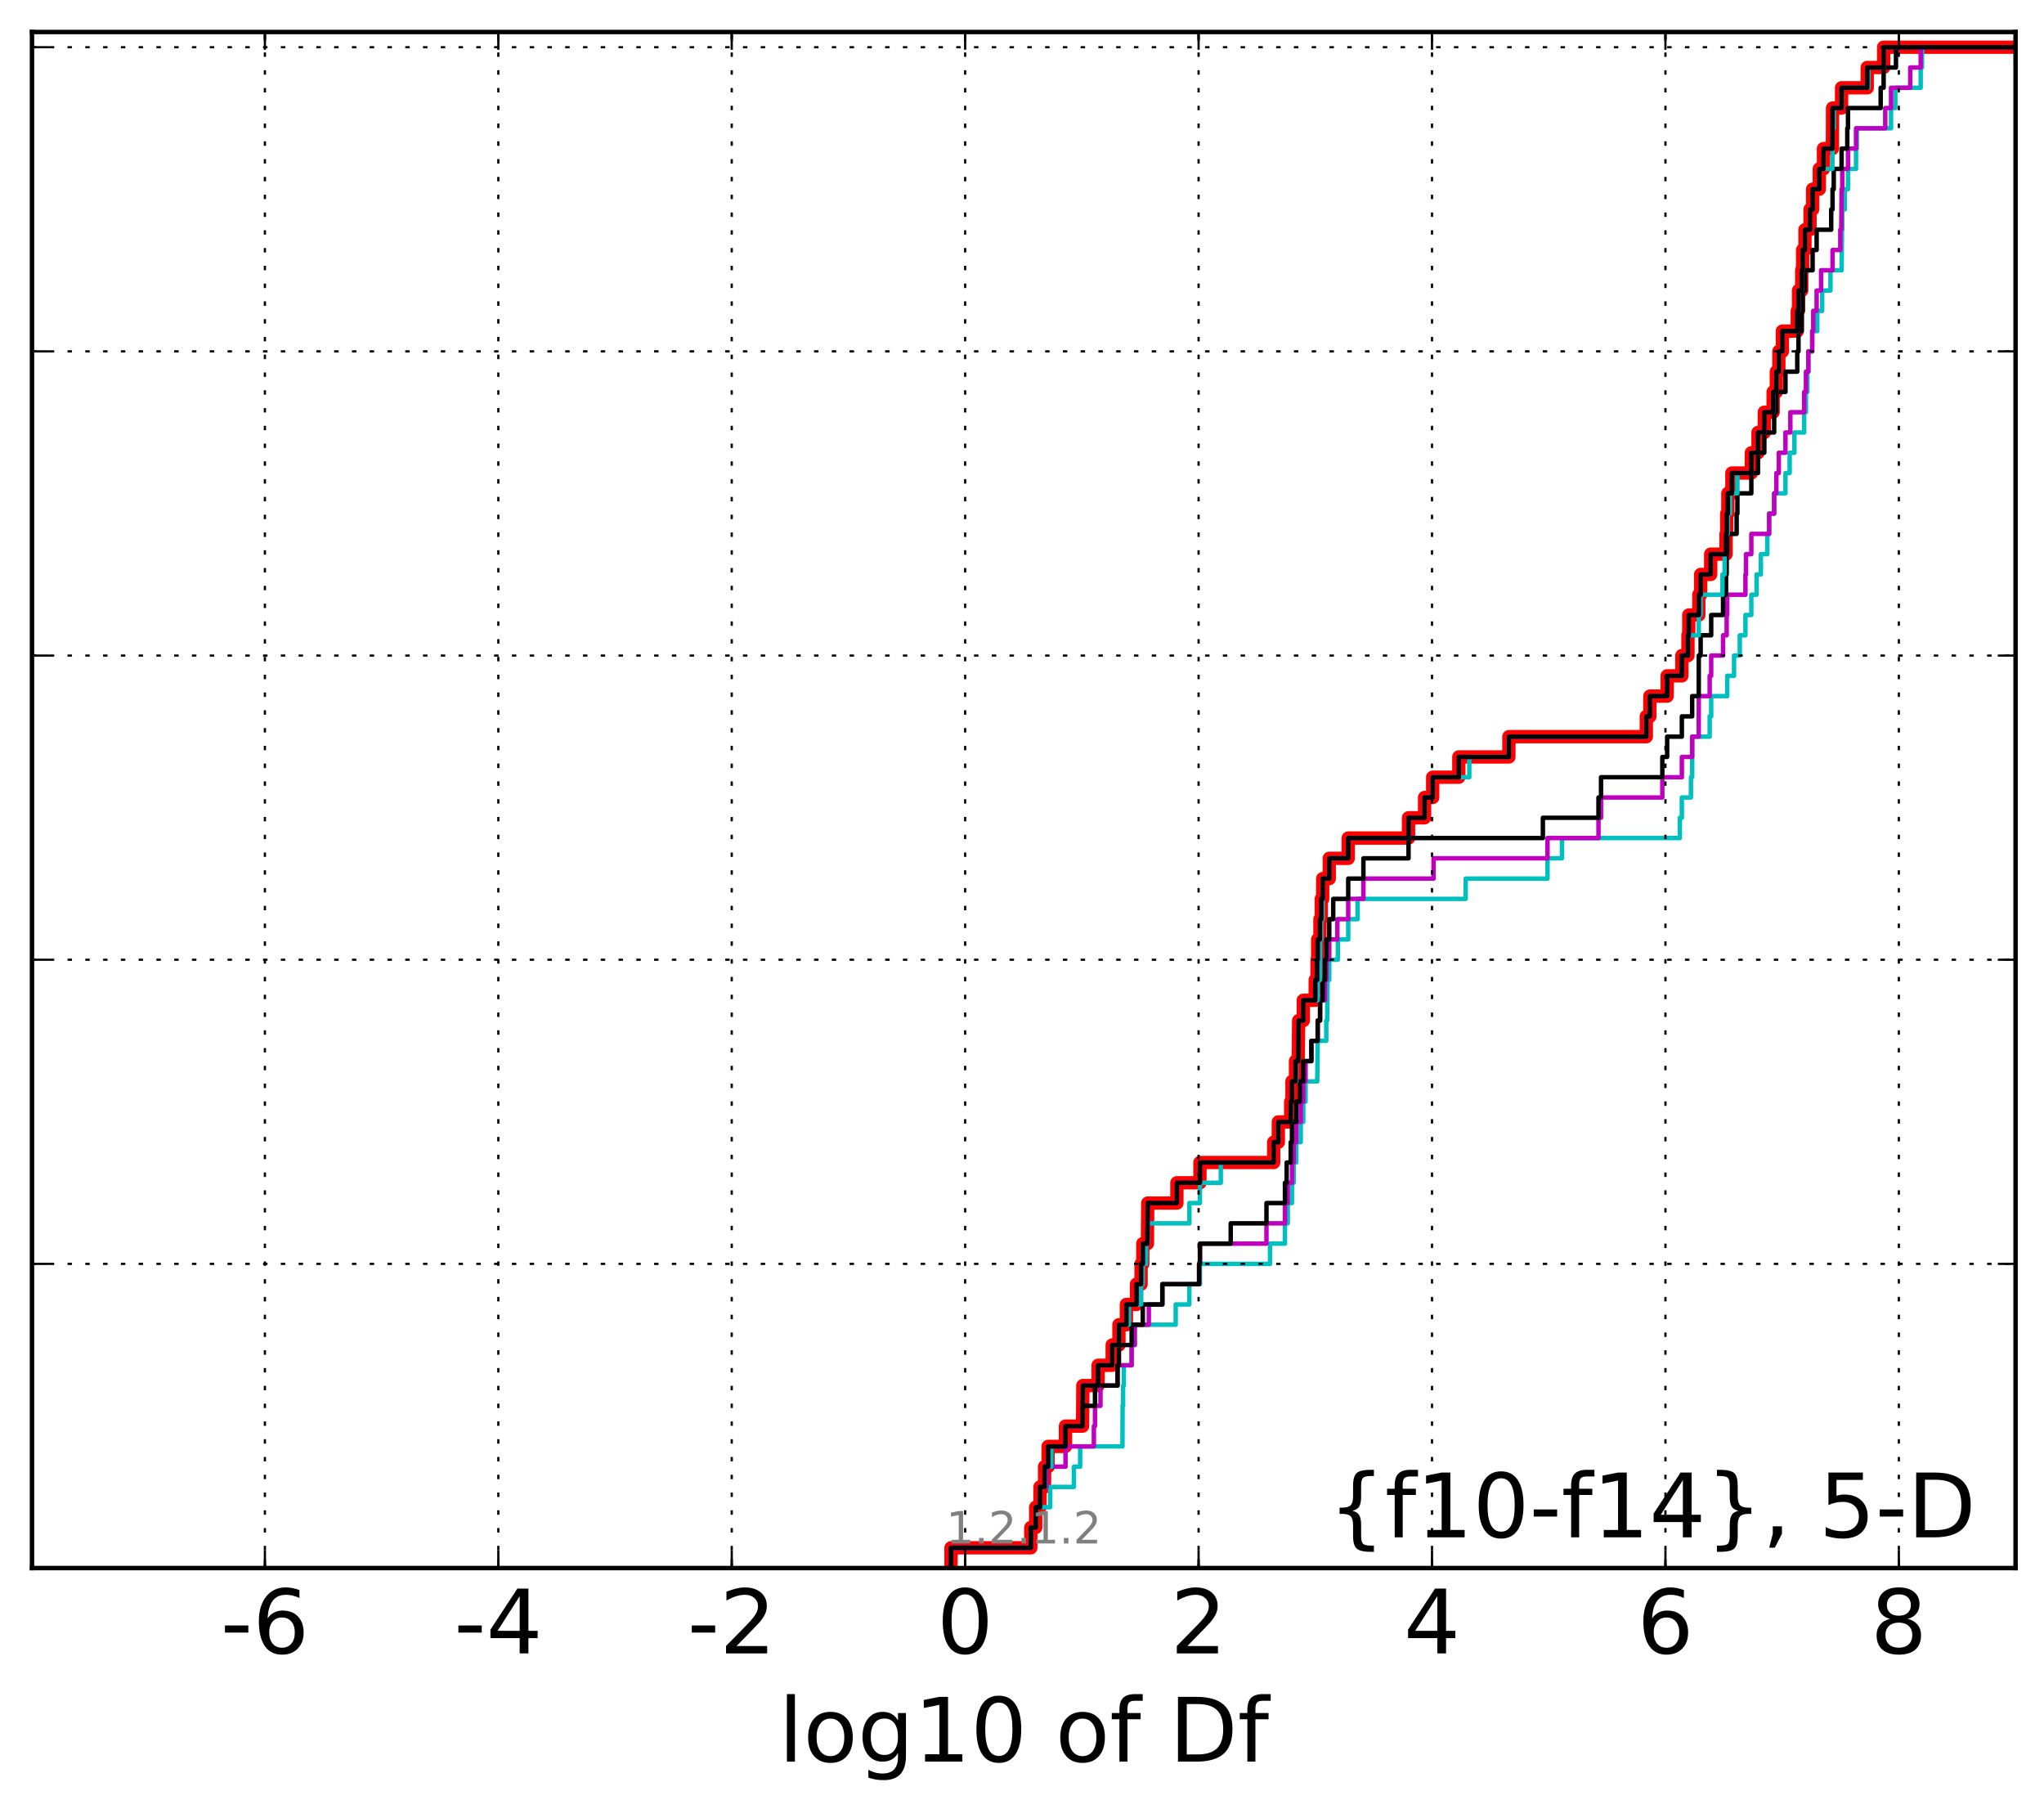 <?xml version="1.0" encoding="utf-8" standalone="no"?>
<!DOCTYPE svg PUBLIC "-//W3C//DTD SVG 1.1//EN"
  "http://www.w3.org/Graphics/SVG/1.1/DTD/svg11.dtd">
<!-- Created with matplotlib (http://matplotlib.org/) -->
<svg height="407pt" version="1.1" viewBox="0 0 460 407" width="460pt" xmlns="http://www.w3.org/2000/svg" xmlns:xlink="http://www.w3.org/1999/xlink">
 <defs>
  <style type="text/css">
*{stroke-linecap:butt;stroke-linejoin:round;stroke-miterlimit:100000;}
  </style>
 </defs>
 <g id="figure_1">
  <g id="patch_1">
   <path d="M 0 407.712 
L 460.8 407.712 
L 460.8 0 
L 0 0 
z
" style="fill:#ffffff;"/>
  </g>
  <g id="axes_1">
   <g id="patch_2">
    <path d="M 7.2 352.8 
L 453.6 352.8 
L 453.6 7.2 
L 7.2 7.2 
z
" style="fill:#ffffff;"/>
   </g>
   <g id="line2d_1">
    <path clip-path="url(#pd20813f73c)" d="M 214.023 352.8 
L 214.023 348.238 
L 231.981 348.238 
L 231.981 343.675 
L 233.085 343.675 
L 233.085 339.113 
L 234.049 339.113 
L 234.049 334.55 
L 235.079 334.55 
L 235.079 329.988 
L 235.879 329.988 
L 235.879 325.426 
L 239.779 325.426 
L 239.779 320.863 
L 243.633 320.863 
L 243.698 311.739 
L 247.123 311.739 
L 247.123 307.176 
L 250.301 307.176 
L 250.301 302.614 
L 251.818 302.614 
L 251.818 298.051 
L 253.491 298.051 
L 253.491 293.489 
L 255.767 293.489 
L 255.767 288.927 
L 256.796 288.927 
L 256.796 284.364 
L 257.186 284.364 
L 257.186 279.802 
L 258.223 279.802 
L 258.297 270.677 
L 264.861 270.677 
L 264.861 266.115 
L 270.045 266.115 
L 270.045 261.552 
L 286.638 261.552 
L 286.638 256.99 
L 287.685 256.99 
L 287.685 252.428 
L 290.472 252.428 
L 290.472 247.865 
L 290.759 247.865 
L 290.759 243.303 
L 291.558 243.303 
L 291.558 238.741 
L 292.169 238.741 
L 292.261 229.616 
L 293.306 229.616 
L 293.306 225.053 
L 295.988 225.053 
L 295.988 220.491 
L 296.406 220.491 
L 296.406 215.929 
L 296.543 215.929 
L 296.543 211.366 
L 297.058 211.366 
L 297.058 206.804 
L 297.355 206.804 
L 297.355 202.242 
L 297.67 202.242 
L 297.67 197.679 
L 299.148 197.679 
L 299.148 193.117 
L 303.415 193.117 
L 303.415 188.554 
L 316.989 188.554 
L 316.989 183.992 
L 320.6 183.992 
L 320.6 179.43 
L 322.425 179.43 
L 322.425 174.867 
L 328.308 174.867 
L 328.308 170.305 
L 339.576 170.305 
L 339.576 165.743 
L 370.501 165.743 
L 370.501 161.18 
L 371.299 161.18 
L 371.299 156.618 
L 375.19 156.618 
L 375.19 152.055 
L 378.497 152.055 
L 378.497 147.493 
L 379.873 147.493 
L 379.873 142.931 
L 380.058 142.931 
L 380.058 138.368 
L 382.311 138.368 
L 382.311 133.806 
L 382.729 133.806 
L 382.729 129.244 
L 384.99 129.244 
L 384.99 124.681 
L 388.447 124.681 
L 388.447 120.119 
L 388.595 120.119 
L 388.595 115.556 
L 388.852 115.556 
L 388.852 110.994 
L 389.764 110.994 
L 389.764 106.432 
L 394.136 106.432 
L 394.136 101.869 
L 395.635 101.869 
L 395.635 97.307 
L 397.059 97.307 
L 397.059 92.745 
L 399.047 92.745 
L 399.047 88.182 
L 399.765 88.182 
L 399.765 83.62 
L 400.327 83.62 
L 400.327 79.057 
L 401.128 79.057 
L 401.128 74.495 
L 404.472 74.495 
L 404.472 69.933 
L 404.749 69.933 
L 404.749 65.37 
L 405.472 65.37 
L 405.472 60.808 
L 405.685 60.808 
L 405.685 56.246 
L 406.204 56.246 
L 406.204 51.683 
L 407.345 51.683 
L 407.345 47.121 
L 407.927 47.121 
L 407.927 42.558 
L 409.433 42.558 
L 409.433 37.996 
L 410.375 37.996 
L 410.375 33.434 
L 412.38 33.434 
L 412.413 24.309 
L 414.445 24.309 
L 414.445 19.747 
L 420.214 19.747 
L 420.214 15.184 
L 423.908 15.184 
L 423.908 10.622 
L 423.908 10.622 
L 453.6 10.622 
L 453.6 10.622 
" style="fill:none;stroke:#ff0000;stroke-linecap:square;stroke-width:3.0;"/>
   </g>
   <g id="line2d_2">
    <path clip-path="url(#pd20813f73c)" d="M 214.023 352.8 
L 214.023 348.238 
L 231.981 348.238 
L 231.981 343.675 
L 233.085 343.675 
L 233.085 339.113 
L 236.331 339.113 
L 236.331 334.55 
L 241.682 334.55 
L 241.682 329.988 
L 243.09 329.988 
L 243.09 325.426 
L 252.609 325.426 
L 252.637 316.301 
L 252.749 316.301 
L 252.749 311.739 
L 252.907 311.739 
L 252.907 307.176 
L 254.676 307.176 
L 254.676 302.614 
L 255.374 302.614 
L 255.374 298.051 
L 264.589 298.051 
L 264.589 293.489 
L 267.648 293.489 
L 267.648 288.927 
L 270.045 288.927 
L 270.045 284.364 
L 285.822 284.364 
L 285.822 279.802 
L 289.177 279.802 
L 289.177 275.24 
L 289.808 275.24 
L 289.808 270.677 
L 290.759 270.677 
L 290.759 266.115 
L 291.159 266.115 
L 291.159 261.552 
L 291.73 261.552 
L 291.73 256.99 
L 292.73 256.99 
L 292.73 252.428 
L 293.306 252.428 
L 293.306 247.865 
L 293.814 247.865 
L 293.814 243.303 
L 296.448 243.303 
L 296.543 234.178 
L 298.473 234.178 
L 298.473 229.616 
L 298.679 229.616 
L 298.759 220.491 
L 299.148 220.491 
L 299.148 215.929 
L 301.084 215.929 
L 301.084 211.366 
L 303.415 211.366 
L 303.415 206.804 
L 305.519 206.804 
L 305.519 202.242 
L 329.848 202.242 
L 329.848 197.679 
L 348.263 197.679 
L 348.263 193.117 
L 351.516 193.117 
L 351.516 188.554 
L 378.043 188.554 
L 378.043 183.992 
L 378.497 183.992 
L 378.497 179.43 
L 380.547 179.43 
L 380.547 174.867 
L 380.82 174.867 
L 380.843 165.743 
L 384.76 165.743 
L 384.76 161.18 
L 385.103 161.18 
L 385.103 156.618 
L 388.707 156.618 
L 388.707 152.055 
L 390.245 152.055 
L 390.245 147.493 
L 391.537 147.493 
L 391.537 142.931 
L 392.809 142.931 
L 392.809 138.368 
L 394.136 138.368 
L 394.136 133.806 
L 395.312 133.806 
L 395.312 129.244 
L 396.287 129.244 
L 396.287 124.681 
L 397.737 124.681 
L 397.737 120.119 
L 398.14 120.119 
L 398.14 115.556 
L 399.274 115.556 
L 399.274 110.994 
L 401.815 110.994 
L 401.815 106.432 
L 402.764 106.432 
L 402.764 101.869 
L 403.831 101.869 
L 403.831 97.307 
L 406.019 97.307 
L 406.019 92.745 
L 406.423 92.745 
L 406.423 88.182 
L 406.75 88.182 
L 406.75 83.62 
L 406.962 83.62 
L 406.962 79.057 
L 407.838 79.057 
L 407.838 74.495 
L 408.969 74.495 
L 408.969 69.933 
L 410.076 69.933 
L 410.076 65.37 
L 411.947 65.37 
L 411.947 60.808 
L 414.445 60.808 
L 414.545 51.683 
L 414.604 51.683 
L 414.604 47.121 
L 415.167 47.121 
L 415.167 42.558 
L 415.888 42.558 
L 415.888 37.996 
L 417.701 37.996 
L 417.701 33.434 
L 417.871 33.434 
L 417.871 28.871 
L 425.574 28.871 
L 425.574 24.309 
L 426.539 24.309 
L 426.539 19.747 
L 432.251 19.747 
L 432.251 15.184 
L 432.543 15.184 
L 432.543 10.622 
L 432.543 10.622 
L 453.6 10.622 
L 453.6 10.622 
" style="fill:none;stroke:#00bfbf;stroke-linecap:square;"/>
   </g>
   <g id="line2d_3">
    <path clip-path="url(#pd20813f73c)" d="M 214.023 352.8 
L 214.023 348.238 
L 231.981 348.238 
L 231.981 343.675 
L 233.085 343.675 
L 233.085 339.113 
L 234.049 339.113 
L 234.049 334.55 
L 235.526 334.55 
L 235.526 329.988 
L 239.795 329.988 
L 239.795 325.426 
L 246.171 325.426 
L 246.171 320.863 
L 246.427 320.863 
L 246.427 316.301 
L 247.664 316.301 
L 247.664 311.739 
L 251.502 311.739 
L 251.502 307.176 
L 254.676 307.176 
L 254.676 302.614 
L 255.374 302.614 
L 255.374 298.051 
L 258.539 298.051 
L 258.539 293.489 
L 261.587 293.489 
L 261.587 288.927 
L 269.853 288.927 
L 269.853 284.364 
L 270.045 284.364 
L 270.045 279.802 
L 285.017 279.802 
L 285.017 275.24 
L 289.177 275.24 
L 289.177 270.677 
L 289.808 270.677 
L 289.808 266.115 
L 290.759 266.115 
L 290.759 261.552 
L 291.159 261.552 
L 291.159 256.99 
L 291.73 256.99 
L 291.73 252.428 
L 292.73 252.428 
L 292.73 247.865 
L 293.306 247.865 
L 293.306 243.303 
L 293.814 243.303 
L 293.814 238.741 
L 295.122 238.741 
L 295.122 234.178 
L 296.543 234.178 
L 296.543 229.616 
L 297.084 229.616 
L 297.084 225.053 
L 298.175 225.053 
L 298.175 220.491 
L 298.512 220.491 
L 298.512 215.929 
L 299.148 215.929 
L 299.148 211.366 
L 300.969 211.366 
L 300.969 206.804 
L 303.415 206.804 
L 303.415 202.242 
L 306.834 202.242 
L 306.834 197.679 
L 322.621 197.679 
L 322.621 193.117 
L 348.263 193.117 
L 348.263 188.554 
L 359.736 188.554 
L 359.736 183.992 
L 360.308 183.992 
L 360.308 179.43 
L 374.104 179.43 
L 374.104 174.867 
L 378.497 174.867 
L 378.497 170.305 
L 380.82 170.305 
L 380.82 165.743 
L 382.296 165.743 
L 382.311 156.618 
L 384.76 156.618 
L 384.76 152.055 
L 385.103 152.055 
L 385.103 147.493 
L 387.769 147.493 
L 387.769 142.931 
L 388.584 142.931 
L 388.584 138.368 
L 388.707 138.368 
L 388.707 133.806 
L 392.809 133.806 
L 392.809 129.244 
L 392.94 129.244 
L 392.94 124.681 
L 394.136 124.681 
L 394.136 120.119 
L 398.14 120.119 
L 398.14 115.556 
L 399.274 115.556 
L 399.274 110.994 
L 399.765 110.994 
L 399.765 106.432 
L 400.322 106.432 
L 400.322 101.869 
L 401.815 101.869 
L 401.815 97.307 
L 402.919 97.307 
L 402.919 92.745 
L 406.019 92.745 
L 406.019 88.182 
L 406.423 88.182 
L 406.423 83.62 
L 406.962 83.62 
L 406.962 79.057 
L 407.838 79.057 
L 407.838 74.495 
L 408.07 74.495 
L 408.07 69.933 
L 408.831 69.933 
L 408.831 65.37 
L 409.833 65.37 
L 409.833 60.808 
L 412.413 60.808 
L 412.413 56.246 
L 414.157 56.246 
L 414.157 51.683 
L 414.376 51.683 
L 414.445 42.558 
L 414.604 42.558 
L 414.604 37.996 
L 415.888 37.996 
L 415.888 33.434 
L 417.701 33.434 
L 417.701 28.871 
L 424.275 28.871 
L 424.275 24.309 
L 425.574 24.309 
L 425.574 19.747 
L 429.892 19.747 
L 429.892 15.184 
L 432.251 15.184 
L 432.251 10.622 
L 432.251 10.622 
L 453.6 10.622 
L 453.6 10.622 
" style="fill:none;stroke:#bf00bf;stroke-linecap:square;"/>
   </g>
   <g id="line2d_4">
    <path clip-path="url(#pd20813f73c)" d="M 214.023 352.8 
L 214.023 348.238 
L 231.981 348.238 
L 231.981 343.675 
L 233.085 343.675 
L 233.085 339.113 
L 234.049 339.113 
L 234.049 334.55 
L 235.176 334.55 
L 235.176 329.988 
L 236.63 329.988 
L 236.63 325.426 
L 239.795 325.426 
L 239.795 320.863 
L 243.633 320.863 
L 243.633 316.301 
L 246.427 316.301 
L 246.427 311.739 
L 251.502 311.739 
L 251.502 307.176 
L 251.818 307.176 
L 251.818 302.614 
L 254.676 302.614 
L 254.676 298.051 
L 257.186 298.051 
L 257.186 293.489 
L 261.587 293.489 
L 261.587 288.927 
L 269.853 288.927 
L 269.853 284.364 
L 270.045 284.364 
L 270.045 279.802 
L 276.972 279.802 
L 276.972 275.24 
L 285.017 275.24 
L 285.017 270.677 
L 289.177 270.677 
L 289.177 266.115 
L 289.564 266.115 
L 289.564 261.552 
L 290.472 261.552 
L 290.472 256.99 
L 290.759 256.99 
L 290.759 252.428 
L 291.73 252.428 
L 291.73 247.865 
L 292.547 247.865 
L 292.547 243.303 
L 293.306 243.303 
L 293.306 238.741 
L 295.122 238.741 
L 295.122 234.178 
L 296.543 234.178 
L 296.543 229.616 
L 297.084 229.616 
L 297.084 225.053 
L 297.67 225.053 
L 297.67 220.491 
L 298.175 220.491 
L 298.175 215.929 
L 298.512 215.929 
L 298.512 211.366 
L 299.148 211.366 
L 299.148 206.804 
L 300.041 206.804 
L 300.041 202.242 
L 303.415 202.242 
L 303.415 197.679 
L 306.834 197.679 
L 306.834 193.117 
L 316.989 193.117 
L 316.989 188.554 
L 347.223 188.554 
L 347.223 183.992 
L 359.736 183.992 
L 359.736 179.43 
L 360.308 179.43 
L 360.308 174.867 
L 374.104 174.867 
L 374.104 170.305 
L 375.19 170.305 
L 375.19 165.743 
L 378.497 165.743 
L 378.497 161.18 
L 380.82 161.18 
L 380.82 156.618 
L 382.296 156.618 
L 382.311 147.493 
L 382.729 147.493 
L 382.729 142.931 
L 385.103 142.931 
L 385.103 138.368 
L 387.769 138.368 
L 387.769 133.806 
L 388.447 133.806 
L 388.447 129.244 
L 388.584 129.244 
L 388.584 124.681 
L 388.707 124.681 
L 388.707 120.119 
L 390.826 120.119 
L 390.826 115.556 
L 390.999 115.556 
L 390.999 110.994 
L 394.136 110.994 
L 394.136 106.432 
L 395.635 106.432 
L 395.635 101.869 
L 397.059 101.869 
L 397.059 97.307 
L 399.274 97.307 
L 399.274 92.745 
L 399.765 92.745 
L 399.765 88.182 
L 401.815 88.182 
L 401.815 83.62 
L 404.472 83.62 
L 404.472 79.057 
L 404.749 79.057 
L 404.749 74.495 
L 405.472 74.495 
L 405.472 69.933 
L 405.685 69.933 
L 405.685 65.37 
L 406.204 65.37 
L 406.204 60.808 
L 407.927 60.808 
L 407.927 56.246 
L 408.831 56.246 
L 408.831 51.683 
L 412.111 51.683 
L 412.111 47.121 
L 412.413 47.121 
L 412.413 42.558 
L 412.684 42.558 
L 412.684 37.996 
L 414.445 37.996 
L 414.445 33.434 
L 415.727 33.434 
L 415.727 28.871 
L 415.888 28.871 
L 415.888 24.309 
L 423.246 24.309 
L 423.246 19.747 
L 423.908 19.747 
L 423.908 15.184 
L 426.686 15.184 
L 426.686 10.622 
L 426.686 10.622 
L 453.6 10.622 
L 453.6 10.622 
" style="fill:none;stroke:#000000;stroke-linecap:square;"/>
   </g>
   <g id="line2d_5">
    <path clip-path="url(#pd20813f73c)" d="M 214.023 352.8 
L 214.023 348.238 
L 231.981 348.238 
L 231.981 343.675 
L 233.085 343.675 
L 233.085 339.113 
L 234.049 339.113 
L 234.049 334.55 
L 235.176 334.55 
L 235.176 329.988 
L 236.63 329.988 
L 236.63 325.426 
L 239.795 325.426 
L 239.795 320.863 
L 243.633 320.863 
L 243.698 311.739 
L 247.123 311.739 
L 247.123 307.176 
L 250.301 307.176 
L 250.301 302.614 
L 251.818 302.614 
L 251.818 298.051 
L 254.066 298.051 
L 254.066 293.489 
L 256.796 293.489 
L 256.796 288.927 
L 257.186 288.927 
L 257.186 284.364 
L 257.926 284.364 
L 257.926 279.802 
L 258.297 279.802 
L 258.297 275.24 
L 267.672 275.24 
L 267.672 270.677 
L 270.045 270.677 
L 270.045 266.115 
L 274.74 266.115 
L 274.74 261.552 
L 286.638 261.552 
L 286.638 256.99 
L 287.685 256.99 
L 287.685 252.428 
L 290.472 252.428 
L 290.472 247.865 
L 290.759 247.865 
L 290.759 243.303 
L 291.73 243.303 
L 291.73 238.741 
L 292.169 238.741 
L 292.261 229.616 
L 293.306 229.616 
L 293.306 225.053 
L 296.543 225.053 
L 296.543 220.491 
L 297.058 220.491 
L 297.084 211.366 
L 297.355 211.366 
L 297.355 206.804 
L 297.662 206.804 
L 297.67 197.679 
L 299.148 197.679 
L 299.148 193.117 
L 303.415 193.117 
L 303.415 188.554 
L 316.989 188.554 
L 316.989 183.992 
L 320.6 183.992 
L 320.6 179.43 
L 322.425 179.43 
L 322.425 174.867 
L 330.664 174.867 
L 330.664 170.305 
L 339.576 170.305 
L 339.576 165.743 
L 370.501 165.743 
L 370.501 161.18 
L 371.299 161.18 
L 371.299 156.618 
L 375.19 156.618 
L 375.19 152.055 
L 378.497 152.055 
L 378.497 147.493 
L 379.873 147.493 
L 379.873 142.931 
L 382.311 142.931 
L 382.311 138.368 
L 382.729 138.368 
L 382.729 133.806 
L 387.642 133.806 
L 387.642 129.244 
L 388.124 129.244 
L 388.124 124.681 
L 388.447 124.681 
L 388.447 120.119 
L 388.852 120.119 
L 388.852 115.556 
L 389.333 115.556 
L 389.333 110.994 
L 390.999 110.994 
L 390.999 106.432 
L 394.136 106.432 
L 394.136 101.869 
L 395.635 101.869 
L 395.635 97.307 
L 397.059 97.307 
L 397.059 92.745 
L 399.047 92.745 
L 399.047 88.182 
L 399.765 88.182 
L 399.765 83.62 
L 400.327 83.62 
L 400.327 79.057 
L 401.128 79.057 
L 401.128 74.495 
L 404.472 74.495 
L 404.472 69.933 
L 404.749 69.933 
L 404.749 65.37 
L 405.472 65.37 
L 405.472 60.808 
L 405.685 60.808 
L 405.685 56.246 
L 406.204 56.246 
L 406.204 51.683 
L 407.345 51.683 
L 407.345 47.121 
L 407.927 47.121 
L 407.927 42.558 
L 409.433 42.558 
L 409.433 37.996 
L 412.38 37.996 
L 412.413 28.871 
L 412.684 28.871 
L 412.684 24.309 
L 414.445 24.309 
L 414.445 19.747 
L 420.497 19.747 
L 420.497 15.184 
L 423.908 15.184 
L 423.908 10.622 
L 423.908 10.622 
L 453.6 10.622 
L 453.6 10.622 
" style="fill:none;stroke:#00bfbf;stroke-linecap:square;"/>
   </g>
   <g id="line2d_6">
    <path clip-path="url(#pd20813f73c)" d="M 214.023 352.8 
L 214.023 348.238 
L 231.981 348.238 
L 231.981 343.675 
L 233.085 343.675 
L 233.085 339.113 
L 234.049 339.113 
L 234.049 334.55 
L 235.079 334.55 
L 235.079 329.988 
L 235.879 329.988 
L 235.879 325.426 
L 239.779 325.426 
L 239.779 320.863 
L 243.633 320.863 
L 243.698 311.739 
L 247.123 311.739 
L 247.123 307.176 
L 250.301 307.176 
L 250.301 302.614 
L 251.818 302.614 
L 251.818 298.051 
L 253.491 298.051 
L 253.491 293.489 
L 255.767 293.489 
L 255.767 288.927 
L 256.796 288.927 
L 256.796 284.364 
L 257.186 284.364 
L 257.186 279.802 
L 258.223 279.802 
L 258.297 270.677 
L 264.861 270.677 
L 264.861 266.115 
L 270.045 266.115 
L 270.045 261.552 
L 286.638 261.552 
L 286.638 256.99 
L 287.685 256.99 
L 287.685 252.428 
L 290.472 252.428 
L 290.472 247.865 
L 290.759 247.865 
L 290.759 243.303 
L 291.558 243.303 
L 291.558 238.741 
L 292.169 238.741 
L 292.261 229.616 
L 293.306 229.616 
L 293.306 225.053 
L 295.988 225.053 
L 295.988 220.491 
L 296.406 220.491 
L 296.406 215.929 
L 296.543 215.929 
L 296.543 211.366 
L 297.058 211.366 
L 297.058 206.804 
L 297.355 206.804 
L 297.355 202.242 
L 297.67 202.242 
L 297.67 197.679 
L 299.148 197.679 
L 299.148 193.117 
L 303.415 193.117 
L 303.415 188.554 
L 316.989 188.554 
L 316.989 183.992 
L 320.6 183.992 
L 320.6 179.43 
L 322.425 179.43 
L 322.425 174.867 
L 328.308 174.867 
L 328.308 170.305 
L 339.576 170.305 
L 339.576 165.743 
L 370.501 165.743 
L 370.501 161.18 
L 371.299 161.18 
L 371.299 156.618 
L 375.19 156.618 
L 375.19 152.055 
L 378.497 152.055 
L 378.497 147.493 
L 379.873 147.493 
L 379.873 142.931 
L 380.058 142.931 
L 380.058 138.368 
L 382.311 138.368 
L 382.311 133.806 
L 382.729 133.806 
L 382.729 129.244 
L 384.99 129.244 
L 384.99 124.681 
L 388.447 124.681 
L 388.447 120.119 
L 388.595 120.119 
L 388.595 115.556 
L 388.852 115.556 
L 388.852 110.994 
L 389.764 110.994 
L 389.764 106.432 
L 394.136 106.432 
L 394.136 101.869 
L 395.635 101.869 
L 395.635 97.307 
L 397.059 97.307 
L 397.059 92.745 
L 399.047 92.745 
L 399.047 88.182 
L 399.765 88.182 
L 399.765 83.62 
L 400.327 83.62 
L 400.327 79.057 
L 401.128 79.057 
L 401.128 74.495 
L 404.472 74.495 
L 404.472 69.933 
L 404.749 69.933 
L 404.749 65.37 
L 405.472 65.37 
L 405.472 60.808 
L 405.685 60.808 
L 405.685 56.246 
L 406.204 56.246 
L 406.204 51.683 
L 407.345 51.683 
L 407.345 47.121 
L 407.927 47.121 
L 407.927 42.558 
L 409.433 42.558 
L 409.433 37.996 
L 410.375 37.996 
L 410.375 33.434 
L 412.38 33.434 
L 412.413 24.309 
L 414.445 24.309 
L 414.445 19.747 
L 420.214 19.747 
L 420.214 15.184 
L 423.908 15.184 
L 423.908 10.622 
L 423.908 10.622 
L 453.6 10.622 
L 453.6 10.622 
" style="fill:none;stroke:#bf00bf;stroke-linecap:square;"/>
   </g>
   <g id="line2d_7">
    <path clip-path="url(#pd20813f73c)" d="M 214.023 352.8 
L 214.023 348.238 
L 231.981 348.238 
L 231.981 343.675 
L 233.085 343.675 
L 233.085 339.113 
L 234.049 339.113 
L 234.049 334.55 
L 235.079 334.55 
L 235.079 329.988 
L 235.879 329.988 
L 235.879 325.426 
L 239.779 325.426 
L 239.779 320.863 
L 243.633 320.863 
L 243.698 311.739 
L 247.123 311.739 
L 247.123 307.176 
L 250.301 307.176 
L 250.301 302.614 
L 251.818 302.614 
L 251.818 298.051 
L 253.491 298.051 
L 253.491 293.489 
L 255.767 293.489 
L 255.767 288.927 
L 256.796 288.927 
L 256.796 284.364 
L 257.186 284.364 
L 257.186 279.802 
L 258.223 279.802 
L 258.297 270.677 
L 264.861 270.677 
L 264.861 266.115 
L 270.045 266.115 
L 270.045 261.552 
L 286.638 261.552 
L 286.638 256.99 
L 287.685 256.99 
L 287.685 252.428 
L 290.472 252.428 
L 290.472 247.865 
L 290.759 247.865 
L 290.759 243.303 
L 291.558 243.303 
L 291.558 238.741 
L 292.169 238.741 
L 292.261 229.616 
L 293.306 229.616 
L 293.306 225.053 
L 295.988 225.053 
L 295.988 220.491 
L 296.406 220.491 
L 296.406 215.929 
L 296.543 215.929 
L 296.543 211.366 
L 297.058 211.366 
L 297.058 206.804 
L 297.355 206.804 
L 297.355 202.242 
L 297.67 202.242 
L 297.67 197.679 
L 299.148 197.679 
L 299.148 193.117 
L 303.415 193.117 
L 303.415 188.554 
L 316.989 188.554 
L 316.989 183.992 
L 320.6 183.992 
L 320.6 179.43 
L 322.425 179.43 
L 322.425 174.867 
L 328.308 174.867 
L 328.308 170.305 
L 339.576 170.305 
L 339.576 165.743 
L 370.501 165.743 
L 370.501 161.18 
L 371.299 161.18 
L 371.299 156.618 
L 375.19 156.618 
L 375.19 152.055 
L 378.497 152.055 
L 378.497 147.493 
L 379.873 147.493 
L 379.873 142.931 
L 380.058 142.931 
L 380.058 138.368 
L 382.311 138.368 
L 382.311 133.806 
L 382.729 133.806 
L 382.729 129.244 
L 384.99 129.244 
L 384.99 124.681 
L 388.447 124.681 
L 388.447 120.119 
L 388.595 120.119 
L 388.595 115.556 
L 388.852 115.556 
L 388.852 110.994 
L 389.764 110.994 
L 389.764 106.432 
L 394.136 106.432 
L 394.136 101.869 
L 395.635 101.869 
L 395.635 97.307 
L 397.059 97.307 
L 397.059 92.745 
L 399.047 92.745 
L 399.047 88.182 
L 399.765 88.182 
L 399.765 83.62 
L 400.327 83.62 
L 400.327 79.057 
L 401.128 79.057 
L 401.128 74.495 
L 404.472 74.495 
L 404.472 69.933 
L 404.749 69.933 
L 404.749 65.37 
L 405.472 65.37 
L 405.472 60.808 
L 405.685 60.808 
L 405.685 56.246 
L 406.204 56.246 
L 406.204 51.683 
L 407.345 51.683 
L 407.345 47.121 
L 407.927 47.121 
L 407.927 42.558 
L 409.433 42.558 
L 409.433 37.996 
L 410.375 37.996 
L 410.375 33.434 
L 412.38 33.434 
L 412.413 24.309 
L 414.445 24.309 
L 414.445 19.747 
L 420.214 19.747 
L 420.214 15.184 
L 423.908 15.184 
L 423.908 10.622 
L 423.908 10.622 
L 453.6 10.622 
L 453.6 10.622 
" style="fill:none;stroke:#000000;stroke-linecap:square;"/>
   </g>
   <g id="patch_3">
    <path d="M 7.2 7.2 
L 453.6 7.2 
" style="fill:none;stroke:#000000;stroke-linecap:square;stroke-linejoin:miter;"/>
   </g>
   <g id="patch_4">
    <path d="M 453.6 352.8 
L 453.6 7.2 
" style="fill:none;stroke:#000000;stroke-linecap:square;stroke-linejoin:miter;"/>
   </g>
   <g id="patch_5">
    <path d="M 7.2 352.8 
L 453.6 352.8 
" style="fill:none;stroke:#000000;stroke-linecap:square;stroke-linejoin:miter;"/>
   </g>
   <g id="patch_6">
    <path d="M 7.2 352.8 
L 7.2 7.2 
" style="fill:none;stroke:#000000;stroke-linecap:square;stroke-linejoin:miter;"/>
   </g>
   <g id="matplotlib.axis_1">
    <g id="xtick_1">
     <g id="line2d_8">
      <path clip-path="url(#pd20813f73c)" d="M 59.617 352.8 
L 59.617 7.2 
" style="fill:none;stroke:#000000;stroke-dasharray:1,3;stroke-dashoffset:0.0;stroke-width:0.5;"/>
     </g>
     <g id="line2d_9">
      <defs>
       <path d="M 0 0 
L 0 -4 
" id="m1b13a85a9e" style="stroke:#000000;stroke-width:0.5;"/>
      </defs>
      <g>
       <use style="stroke:#000000;stroke-width:0.5;" x="59.617" xlink:href="#m1b13a85a9e" y="352.8"/>
      </g>
     </g>
     <g id="line2d_10">
      <defs>
       <path d="M 0 0 
L 0 4 
" id="m8c3c3a77b5" style="stroke:#000000;stroke-width:0.5;"/>
      </defs>
      <g>
       <use style="stroke:#000000;stroke-width:0.5;" x="59.617" xlink:href="#m8c3c3a77b5" y="7.2"/>
      </g>
     </g>
     <g id="text_1">
      <!-- -6 -->
      <defs>
       <path d="M 33.016 40.375 
Q 26.375 40.375 22.484 35.828 
Q 18.609 31.297 18.609 23.391 
Q 18.609 15.531 22.484 10.953 
Q 26.375 6.391 33.016 6.391 
Q 39.656 6.391 43.531 10.953 
Q 47.406 15.531 47.406 23.391 
Q 47.406 31.297 43.531 35.828 
Q 39.656 40.375 33.016 40.375 
M 52.594 71.297 
L 52.594 62.312 
Q 48.875 64.062 45.094 64.984 
Q 41.312 65.922 37.594 65.922 
Q 27.828 65.922 22.672 59.328 
Q 17.531 52.734 16.797 39.406 
Q 19.672 43.656 24.016 45.922 
Q 28.375 48.188 33.594 48.188 
Q 44.578 48.188 50.953 41.516 
Q 57.328 34.859 57.328 23.391 
Q 57.328 12.156 50.688 5.359 
Q 44.047 -1.422 33.016 -1.422 
Q 20.359 -1.422 13.672 8.266 
Q 6.984 17.969 6.984 36.375 
Q 6.984 53.656 15.188 63.938 
Q 23.391 74.219 37.203 74.219 
Q 40.922 74.219 44.703 73.484 
Q 48.484 72.75 52.594 71.297 
" id="BitstreamVeraSans-Roman-36"/>
       <path d="M 4.891 31.391 
L 31.203 31.391 
L 31.203 23.391 
L 4.891 23.391 
z
" id="BitstreamVeraSans-Roman-2d"/>
      </defs>
      <g transform="translate(49.647 371.997)scale(0.2 -0.2)">
       <use xlink:href="#BitstreamVeraSans-Roman-2d"/>
       <use x="36.084" xlink:href="#BitstreamVeraSans-Roman-36"/>
      </g>
     </g>
    </g>
    <g id="xtick_2">
     <g id="line2d_11">
      <path clip-path="url(#pd20813f73c)" d="M 112.148 352.8 
L 112.148 7.2 
" style="fill:none;stroke:#000000;stroke-dasharray:1,3;stroke-dashoffset:0.0;stroke-width:0.5;"/>
     </g>
     <g id="line2d_12">
      <g>
       <use style="stroke:#000000;stroke-width:0.5;" x="112.148" xlink:href="#m1b13a85a9e" y="352.8"/>
      </g>
     </g>
     <g id="line2d_13">
      <g>
       <use style="stroke:#000000;stroke-width:0.5;" x="112.148" xlink:href="#m8c3c3a77b5" y="7.2"/>
      </g>
     </g>
     <g id="text_2">
      <!-- -4 -->
      <defs>
       <path d="M 37.797 64.312 
L 12.891 25.391 
L 37.797 25.391 
z
M 35.203 72.906 
L 47.609 72.906 
L 47.609 25.391 
L 58.016 25.391 
L 58.016 17.188 
L 47.609 17.188 
L 47.609 0 
L 37.797 0 
L 37.797 17.188 
L 4.891 17.188 
L 4.891 26.703 
z
" id="BitstreamVeraSans-Roman-34"/>
      </defs>
      <g transform="translate(102.178 371.997)scale(0.2 -0.2)">
       <use xlink:href="#BitstreamVeraSans-Roman-2d"/>
       <use x="36.084" xlink:href="#BitstreamVeraSans-Roman-34"/>
      </g>
     </g>
    </g>
    <g id="xtick_3">
     <g id="line2d_14">
      <path clip-path="url(#pd20813f73c)" d="M 164.679 352.8 
L 164.679 7.2 
" style="fill:none;stroke:#000000;stroke-dasharray:1,3;stroke-dashoffset:0.0;stroke-width:0.5;"/>
     </g>
     <g id="line2d_15">
      <g>
       <use style="stroke:#000000;stroke-width:0.5;" x="164.679" xlink:href="#m1b13a85a9e" y="352.8"/>
      </g>
     </g>
     <g id="line2d_16">
      <g>
       <use style="stroke:#000000;stroke-width:0.5;" x="164.679" xlink:href="#m8c3c3a77b5" y="7.2"/>
      </g>
     </g>
     <g id="text_3">
      <!-- -2 -->
      <defs>
       <path d="M 19.188 8.297 
L 53.609 8.297 
L 53.609 0 
L 7.328 0 
L 7.328 8.297 
Q 12.938 14.109 22.625 23.891 
Q 32.328 33.688 34.812 36.531 
Q 39.547 41.844 41.422 45.531 
Q 43.312 49.219 43.312 52.781 
Q 43.312 58.594 39.234 62.25 
Q 35.156 65.922 28.609 65.922 
Q 23.969 65.922 18.812 64.312 
Q 13.672 62.703 7.812 59.422 
L 7.812 69.391 
Q 13.766 71.781 18.938 73 
Q 24.125 74.219 28.422 74.219 
Q 39.75 74.219 46.484 68.547 
Q 53.219 62.891 53.219 53.422 
Q 53.219 48.922 51.531 44.891 
Q 49.859 40.875 45.406 35.406 
Q 44.188 33.984 37.641 27.219 
Q 31.109 20.453 19.188 8.297 
" id="BitstreamVeraSans-Roman-32"/>
      </defs>
      <g transform="translate(154.709 371.997)scale(0.2 -0.2)">
       <use xlink:href="#BitstreamVeraSans-Roman-2d"/>
       <use x="36.084" xlink:href="#BitstreamVeraSans-Roman-32"/>
      </g>
     </g>
    </g>
    <g id="xtick_4">
     <g id="line2d_17">
      <path clip-path="url(#pd20813f73c)" d="M 217.21 352.8 
L 217.21 7.2 
" style="fill:none;stroke:#000000;stroke-dasharray:1,3;stroke-dashoffset:0.0;stroke-width:0.5;"/>
     </g>
     <g id="line2d_18">
      <g>
       <use style="stroke:#000000;stroke-width:0.5;" x="217.21" xlink:href="#m1b13a85a9e" y="352.8"/>
      </g>
     </g>
     <g id="line2d_19">
      <g>
       <use style="stroke:#000000;stroke-width:0.5;" x="217.21" xlink:href="#m8c3c3a77b5" y="7.2"/>
      </g>
     </g>
     <g id="text_4">
      <!-- 0 -->
      <defs>
       <path d="M 31.781 66.406 
Q 24.172 66.406 20.328 58.906 
Q 16.5 51.422 16.5 36.375 
Q 16.5 21.391 20.328 13.891 
Q 24.172 6.391 31.781 6.391 
Q 39.453 6.391 43.281 13.891 
Q 47.125 21.391 47.125 36.375 
Q 47.125 51.422 43.281 58.906 
Q 39.453 66.406 31.781 66.406 
M 31.781 74.219 
Q 44.047 74.219 50.516 64.516 
Q 56.984 54.828 56.984 36.375 
Q 56.984 17.969 50.516 8.266 
Q 44.047 -1.422 31.781 -1.422 
Q 19.531 -1.422 13.062 8.266 
Q 6.594 17.969 6.594 36.375 
Q 6.594 54.828 13.062 64.516 
Q 19.531 74.219 31.781 74.219 
" id="BitstreamVeraSans-Roman-30"/>
      </defs>
      <g transform="translate(210.848 371.997)scale(0.2 -0.2)">
       <use xlink:href="#BitstreamVeraSans-Roman-30"/>
      </g>
     </g>
    </g>
    <g id="xtick_5">
     <g id="line2d_20">
      <path clip-path="url(#pd20813f73c)" d="M 269.741 352.8 
L 269.741 7.2 
" style="fill:none;stroke:#000000;stroke-dasharray:1,3;stroke-dashoffset:0.0;stroke-width:0.5;"/>
     </g>
     <g id="line2d_21">
      <g>
       <use style="stroke:#000000;stroke-width:0.5;" x="269.741" xlink:href="#m1b13a85a9e" y="352.8"/>
      </g>
     </g>
     <g id="line2d_22">
      <g>
       <use style="stroke:#000000;stroke-width:0.5;" x="269.741" xlink:href="#m8c3c3a77b5" y="7.2"/>
      </g>
     </g>
     <g id="text_5">
      <!-- 2 -->
      <g transform="translate(263.379 371.997)scale(0.2 -0.2)">
       <use xlink:href="#BitstreamVeraSans-Roman-32"/>
      </g>
     </g>
    </g>
    <g id="xtick_6">
     <g id="line2d_23">
      <path clip-path="url(#pd20813f73c)" d="M 322.272 352.8 
L 322.272 7.2 
" style="fill:none;stroke:#000000;stroke-dasharray:1,3;stroke-dashoffset:0.0;stroke-width:0.5;"/>
     </g>
     <g id="line2d_24">
      <g>
       <use style="stroke:#000000;stroke-width:0.5;" x="322.272" xlink:href="#m1b13a85a9e" y="352.8"/>
      </g>
     </g>
     <g id="line2d_25">
      <g>
       <use style="stroke:#000000;stroke-width:0.5;" x="322.272" xlink:href="#m8c3c3a77b5" y="7.2"/>
      </g>
     </g>
     <g id="text_6">
      <!-- 4 -->
      <g transform="translate(315.91 371.997)scale(0.2 -0.2)">
       <use xlink:href="#BitstreamVeraSans-Roman-34"/>
      </g>
     </g>
    </g>
    <g id="xtick_7">
     <g id="line2d_26">
      <path clip-path="url(#pd20813f73c)" d="M 374.803 352.8 
L 374.803 7.2 
" style="fill:none;stroke:#000000;stroke-dasharray:1,3;stroke-dashoffset:0.0;stroke-width:0.5;"/>
     </g>
     <g id="line2d_27">
      <g>
       <use style="stroke:#000000;stroke-width:0.5;" x="374.803" xlink:href="#m1b13a85a9e" y="352.8"/>
      </g>
     </g>
     <g id="line2d_28">
      <g>
       <use style="stroke:#000000;stroke-width:0.5;" x="374.803" xlink:href="#m8c3c3a77b5" y="7.2"/>
      </g>
     </g>
     <g id="text_7">
      <!-- 6 -->
      <g transform="translate(368.441 371.997)scale(0.2 -0.2)">
       <use xlink:href="#BitstreamVeraSans-Roman-36"/>
      </g>
     </g>
    </g>
    <g id="xtick_8">
     <g id="line2d_29">
      <path clip-path="url(#pd20813f73c)" d="M 427.334 352.8 
L 427.334 7.2 
" style="fill:none;stroke:#000000;stroke-dasharray:1,3;stroke-dashoffset:0.0;stroke-width:0.5;"/>
     </g>
     <g id="line2d_30">
      <g>
       <use style="stroke:#000000;stroke-width:0.5;" x="427.334" xlink:href="#m1b13a85a9e" y="352.8"/>
      </g>
     </g>
     <g id="line2d_31">
      <g>
       <use style="stroke:#000000;stroke-width:0.5;" x="427.334" xlink:href="#m8c3c3a77b5" y="7.2"/>
      </g>
     </g>
     <g id="text_8">
      <!-- 8 -->
      <defs>
       <path d="M 31.781 34.625 
Q 24.75 34.625 20.719 30.859 
Q 16.703 27.094 16.703 20.516 
Q 16.703 13.922 20.719 10.156 
Q 24.75 6.391 31.781 6.391 
Q 38.812 6.391 42.859 10.172 
Q 46.922 13.969 46.922 20.516 
Q 46.922 27.094 42.891 30.859 
Q 38.875 34.625 31.781 34.625 
M 21.922 38.812 
Q 15.578 40.375 12.031 44.719 
Q 8.5 49.078 8.5 55.328 
Q 8.5 64.062 14.719 69.141 
Q 20.953 74.219 31.781 74.219 
Q 42.672 74.219 48.875 69.141 
Q 55.078 64.062 55.078 55.328 
Q 55.078 49.078 51.531 44.719 
Q 48 40.375 41.703 38.812 
Q 48.828 37.156 52.797 32.312 
Q 56.781 27.484 56.781 20.516 
Q 56.781 9.906 50.312 4.234 
Q 43.844 -1.422 31.781 -1.422 
Q 19.734 -1.422 13.25 4.234 
Q 6.781 9.906 6.781 20.516 
Q 6.781 27.484 10.781 32.312 
Q 14.797 37.156 21.922 38.812 
M 18.312 54.391 
Q 18.312 48.734 21.844 45.562 
Q 25.391 42.391 31.781 42.391 
Q 38.141 42.391 41.719 45.562 
Q 45.312 48.734 45.312 54.391 
Q 45.312 60.062 41.719 63.234 
Q 38.141 66.406 31.781 66.406 
Q 25.391 66.406 21.844 63.234 
Q 18.312 60.062 18.312 54.391 
" id="BitstreamVeraSans-Roman-38"/>
      </defs>
      <g transform="translate(420.972 371.997)scale(0.2 -0.2)">
       <use xlink:href="#BitstreamVeraSans-Roman-38"/>
      </g>
     </g>
    </g>
    <g id="xtick_9">
     <g id="line2d_32">
      <defs>
       <path d="M 0 0 
L 0 -2 
" id="m91d095f4cf" style="stroke:#000000;stroke-width:0.5;"/>
      </defs>
      <g>
       <use style="stroke:#000000;stroke-width:0.5;" x="59.617" xlink:href="#m91d095f4cf" y="352.8"/>
      </g>
     </g>
     <g id="line2d_33">
      <defs>
       <path d="M 0 0 
L 0 2 
" id="m4b8519c82e" style="stroke:#000000;stroke-width:0.5;"/>
      </defs>
      <g>
       <use style="stroke:#000000;stroke-width:0.5;" x="59.617" xlink:href="#m4b8519c82e" y="7.2"/>
      </g>
     </g>
    </g>
    <g id="xtick_10">
     <g id="line2d_34">
      <g>
       <use style="stroke:#000000;stroke-width:0.5;" x="112.148" xlink:href="#m91d095f4cf" y="352.8"/>
      </g>
     </g>
     <g id="line2d_35">
      <g>
       <use style="stroke:#000000;stroke-width:0.5;" x="112.148" xlink:href="#m4b8519c82e" y="7.2"/>
      </g>
     </g>
    </g>
    <g id="xtick_11">
     <g id="line2d_36">
      <g>
       <use style="stroke:#000000;stroke-width:0.5;" x="164.679" xlink:href="#m91d095f4cf" y="352.8"/>
      </g>
     </g>
     <g id="line2d_37">
      <g>
       <use style="stroke:#000000;stroke-width:0.5;" x="164.679" xlink:href="#m4b8519c82e" y="7.2"/>
      </g>
     </g>
    </g>
    <g id="xtick_12">
     <g id="line2d_38">
      <g>
       <use style="stroke:#000000;stroke-width:0.5;" x="217.21" xlink:href="#m91d095f4cf" y="352.8"/>
      </g>
     </g>
     <g id="line2d_39">
      <g>
       <use style="stroke:#000000;stroke-width:0.5;" x="217.21" xlink:href="#m4b8519c82e" y="7.2"/>
      </g>
     </g>
    </g>
    <g id="xtick_13">
     <g id="line2d_40">
      <g>
       <use style="stroke:#000000;stroke-width:0.5;" x="269.741" xlink:href="#m91d095f4cf" y="352.8"/>
      </g>
     </g>
     <g id="line2d_41">
      <g>
       <use style="stroke:#000000;stroke-width:0.5;" x="269.741" xlink:href="#m4b8519c82e" y="7.2"/>
      </g>
     </g>
    </g>
    <g id="xtick_14">
     <g id="line2d_42">
      <g>
       <use style="stroke:#000000;stroke-width:0.5;" x="322.272" xlink:href="#m91d095f4cf" y="352.8"/>
      </g>
     </g>
     <g id="line2d_43">
      <g>
       <use style="stroke:#000000;stroke-width:0.5;" x="322.272" xlink:href="#m4b8519c82e" y="7.2"/>
      </g>
     </g>
    </g>
    <g id="xtick_15">
     <g id="line2d_44">
      <g>
       <use style="stroke:#000000;stroke-width:0.5;" x="374.803" xlink:href="#m91d095f4cf" y="352.8"/>
      </g>
     </g>
     <g id="line2d_45">
      <g>
       <use style="stroke:#000000;stroke-width:0.5;" x="374.803" xlink:href="#m4b8519c82e" y="7.2"/>
      </g>
     </g>
    </g>
    <g id="xtick_16">
     <g id="line2d_46">
      <g>
       <use style="stroke:#000000;stroke-width:0.5;" x="427.334" xlink:href="#m91d095f4cf" y="352.8"/>
      </g>
     </g>
     <g id="line2d_47">
      <g>
       <use style="stroke:#000000;stroke-width:0.5;" x="427.334" xlink:href="#m4b8519c82e" y="7.2"/>
      </g>
     </g>
    </g>
    <g id="text_9">
     <!-- log10 of Df -->
     <defs>
      <path id="BitstreamVeraSans-Roman-20"/>
      <path d="M 12.406 8.297 
L 28.516 8.297 
L 28.516 63.922 
L 10.984 60.406 
L 10.984 69.391 
L 28.422 72.906 
L 38.281 72.906 
L 38.281 8.297 
L 54.391 8.297 
L 54.391 0 
L 12.406 0 
z
" id="BitstreamVeraSans-Roman-31"/>
      <path d="M 30.609 48.391 
Q 23.391 48.391 19.188 42.75 
Q 14.984 37.109 14.984 27.297 
Q 14.984 17.484 19.156 11.844 
Q 23.344 6.203 30.609 6.203 
Q 37.797 6.203 41.984 11.859 
Q 46.188 17.531 46.188 27.297 
Q 46.188 37.016 41.984 42.703 
Q 37.797 48.391 30.609 48.391 
M 30.609 56 
Q 42.328 56 49.016 48.375 
Q 55.719 40.766 55.719 27.297 
Q 55.719 13.875 49.016 6.219 
Q 42.328 -1.422 30.609 -1.422 
Q 18.844 -1.422 12.172 6.219 
Q 5.516 13.875 5.516 27.297 
Q 5.516 40.766 12.172 48.375 
Q 18.844 56 30.609 56 
" id="BitstreamVeraSans-Roman-6f"/>
      <path d="M 9.422 75.984 
L 18.406 75.984 
L 18.406 0 
L 9.422 0 
z
" id="BitstreamVeraSans-Roman-6c"/>
      <path d="M 19.672 64.797 
L 19.672 8.109 
L 31.594 8.109 
Q 46.688 8.109 53.688 14.938 
Q 60.688 21.781 60.688 36.531 
Q 60.688 51.172 53.688 57.984 
Q 46.688 64.797 31.594 64.797 
z
M 9.812 72.906 
L 30.078 72.906 
Q 51.266 72.906 61.172 64.094 
Q 71.094 55.281 71.094 36.531 
Q 71.094 17.672 61.125 8.828 
Q 51.172 0 30.078 0 
L 9.812 0 
z
" id="BitstreamVeraSans-Roman-44"/>
      <path d="M 45.406 27.984 
Q 45.406 37.75 41.375 43.109 
Q 37.359 48.484 30.078 48.484 
Q 22.859 48.484 18.828 43.109 
Q 14.797 37.75 14.797 27.984 
Q 14.797 18.266 18.828 12.891 
Q 22.859 7.516 30.078 7.516 
Q 37.359 7.516 41.375 12.891 
Q 45.406 18.266 45.406 27.984 
M 54.391 6.781 
Q 54.391 -7.172 48.188 -13.984 
Q 42 -20.797 29.203 -20.797 
Q 24.469 -20.797 20.266 -20.094 
Q 16.062 -19.391 12.109 -17.922 
L 12.109 -9.188 
Q 16.062 -11.328 19.922 -12.344 
Q 23.781 -13.375 27.781 -13.375 
Q 36.625 -13.375 41.016 -8.766 
Q 45.406 -4.156 45.406 5.172 
L 45.406 9.625 
Q 42.625 4.781 38.281 2.391 
Q 33.938 0 27.875 0 
Q 17.828 0 11.672 7.656 
Q 5.516 15.328 5.516 27.984 
Q 5.516 40.672 11.672 48.328 
Q 17.828 56 27.875 56 
Q 33.938 56 38.281 53.609 
Q 42.625 51.219 45.406 46.391 
L 45.406 54.688 
L 54.391 54.688 
z
" id="BitstreamVeraSans-Roman-67"/>
      <path d="M 37.109 75.984 
L 37.109 68.5 
L 28.516 68.5 
Q 23.688 68.5 21.797 66.547 
Q 19.922 64.594 19.922 59.516 
L 19.922 54.688 
L 34.719 54.688 
L 34.719 47.703 
L 19.922 47.703 
L 19.922 0 
L 10.891 0 
L 10.891 47.703 
L 2.297 47.703 
L 2.297 54.688 
L 10.891 54.688 
L 10.891 58.5 
Q 10.891 67.625 15.141 71.797 
Q 19.391 75.984 28.609 75.984 
z
" id="BitstreamVeraSans-Roman-66"/>
     </defs>
     <g transform="translate(175.214 396.353)scale(0.2 -0.2)">
      <use xlink:href="#BitstreamVeraSans-Roman-6c"/>
      <use x="27.783" xlink:href="#BitstreamVeraSans-Roman-6f"/>
      <use x="88.965" xlink:href="#BitstreamVeraSans-Roman-67"/>
      <use x="152.441" xlink:href="#BitstreamVeraSans-Roman-31"/>
      <use x="216.064" xlink:href="#BitstreamVeraSans-Roman-30"/>
      <use x="279.688" xlink:href="#BitstreamVeraSans-Roman-20"/>
      <use x="311.475" xlink:href="#BitstreamVeraSans-Roman-6f"/>
      <use x="372.656" xlink:href="#BitstreamVeraSans-Roman-66"/>
      <use x="407.861" xlink:href="#BitstreamVeraSans-Roman-20"/>
      <use x="439.648" xlink:href="#BitstreamVeraSans-Roman-44"/>
      <use x="516.65" xlink:href="#BitstreamVeraSans-Roman-66"/>
     </g>
    </g>
   </g>
   <g id="matplotlib.axis_2">
    <g id="ytick_1">
     <g id="line2d_48">
      <path clip-path="url(#pd20813f73c)" d="M 7.2 352.8 
L 453.6 352.8 
" style="fill:none;stroke:#000000;stroke-dasharray:1,3;stroke-dashoffset:0.0;stroke-width:0.5;"/>
     </g>
     <g id="line2d_49">
      <defs>
       <path d="M 0 0 
L 4 0 
" id="m37360cfa2a" style="stroke:#000000;stroke-width:0.5;"/>
      </defs>
      <g>
       <use style="stroke:#000000;stroke-width:0.5;" x="7.2" xlink:href="#m37360cfa2a" y="352.8"/>
      </g>
     </g>
     <g id="line2d_50">
      <defs>
       <path d="M 0 0 
L -4 0 
" id="m80897e9843" style="stroke:#000000;stroke-width:0.5;"/>
      </defs>
      <g>
       <use style="stroke:#000000;stroke-width:0.5;" x="453.6" xlink:href="#m80897e9843" y="352.8"/>
      </g>
     </g>
    </g>
    <g id="ytick_2">
     <g id="line2d_51">
      <path clip-path="url(#pd20813f73c)" d="M 7.2 284.364 
L 453.6 284.364 
" style="fill:none;stroke:#000000;stroke-dasharray:1,3;stroke-dashoffset:0.0;stroke-width:0.5;"/>
     </g>
     <g id="line2d_52">
      <g>
       <use style="stroke:#000000;stroke-width:0.5;" x="7.2" xlink:href="#m37360cfa2a" y="284.364"/>
      </g>
     </g>
     <g id="line2d_53">
      <g>
       <use style="stroke:#000000;stroke-width:0.5;" x="453.6" xlink:href="#m80897e9843" y="284.364"/>
      </g>
     </g>
    </g>
    <g id="ytick_3">
     <g id="line2d_54">
      <path clip-path="url(#pd20813f73c)" d="M 7.2 215.929 
L 453.6 215.929 
" style="fill:none;stroke:#000000;stroke-dasharray:1,3;stroke-dashoffset:0.0;stroke-width:0.5;"/>
     </g>
     <g id="line2d_55">
      <g>
       <use style="stroke:#000000;stroke-width:0.5;" x="7.2" xlink:href="#m37360cfa2a" y="215.929"/>
      </g>
     </g>
     <g id="line2d_56">
      <g>
       <use style="stroke:#000000;stroke-width:0.5;" x="453.6" xlink:href="#m80897e9843" y="215.929"/>
      </g>
     </g>
    </g>
    <g id="ytick_4">
     <g id="line2d_57">
      <path clip-path="url(#pd20813f73c)" d="M 7.2 147.493 
L 453.6 147.493 
" style="fill:none;stroke:#000000;stroke-dasharray:1,3;stroke-dashoffset:0.0;stroke-width:0.5;"/>
     </g>
     <g id="line2d_58">
      <g>
       <use style="stroke:#000000;stroke-width:0.5;" x="7.2" xlink:href="#m37360cfa2a" y="147.493"/>
      </g>
     </g>
     <g id="line2d_59">
      <g>
       <use style="stroke:#000000;stroke-width:0.5;" x="453.6" xlink:href="#m80897e9843" y="147.493"/>
      </g>
     </g>
    </g>
    <g id="ytick_5">
     <g id="line2d_60">
      <path clip-path="url(#pd20813f73c)" d="M 7.2 79.057 
L 453.6 79.057 
" style="fill:none;stroke:#000000;stroke-dasharray:1,3;stroke-dashoffset:0.0;stroke-width:0.5;"/>
     </g>
     <g id="line2d_61">
      <g>
       <use style="stroke:#000000;stroke-width:0.5;" x="7.2" xlink:href="#m37360cfa2a" y="79.057"/>
      </g>
     </g>
     <g id="line2d_62">
      <g>
       <use style="stroke:#000000;stroke-width:0.5;" x="453.6" xlink:href="#m80897e9843" y="79.057"/>
      </g>
     </g>
    </g>
    <g id="ytick_6">
     <g id="line2d_63">
      <path clip-path="url(#pd20813f73c)" d="M 7.2 10.622 
L 453.6 10.622 
" style="fill:none;stroke:#000000;stroke-dasharray:1,3;stroke-dashoffset:0.0;stroke-width:0.5;"/>
     </g>
     <g id="line2d_64">
      <g>
       <use style="stroke:#000000;stroke-width:0.5;" x="7.2" xlink:href="#m37360cfa2a" y="10.622"/>
      </g>
     </g>
     <g id="line2d_65">
      <g>
       <use style="stroke:#000000;stroke-width:0.5;" x="453.6" xlink:href="#m80897e9843" y="10.622"/>
      </g>
     </g>
    </g>
   </g>
   <g id="text_10">
    <!-- {f10-f14}, 5-D -->
    <defs>
     <path d="M 12.5 -9.281 
L 15.922 -9.281 
Q 22.75 -9.281 24.828 -7.172 
Q 26.906 -5.078 26.906 1.906 
L 26.906 14.016 
Q 26.906 21.625 29.094 25.094 
Q 31.297 28.562 36.719 29.891 
Q 31.297 31.109 29.094 34.562 
Q 26.906 38.031 26.906 45.703 
L 26.906 57.812 
Q 26.906 64.75 24.828 66.875 
Q 22.75 69 15.922 69 
L 12.5 69 
L 12.5 75.984 
L 15.578 75.984 
Q 27.734 75.984 31.812 72.391 
Q 35.891 68.797 35.891 58.016 
L 35.891 46.297 
Q 35.891 39.016 38.516 36.203 
Q 41.156 33.406 48.094 33.406 
L 51.125 33.406 
L 51.125 26.422 
L 48.094 26.422 
Q 41.156 26.422 38.516 23.578 
Q 35.891 20.75 35.891 13.375 
L 35.891 1.703 
Q 35.891 -9.078 31.812 -12.688 
Q 27.734 -16.312 15.578 -16.312 
L 12.5 -16.312 
z
" id="BitstreamVeraSans-Roman-7d"/>
     <path d="M 51.125 -9.281 
L 51.125 -16.312 
L 48.094 -16.312 
Q 35.938 -16.312 31.812 -12.688 
Q 27.688 -9.078 27.688 1.703 
L 27.688 13.375 
Q 27.688 20.75 25.047 23.578 
Q 22.406 26.422 15.484 26.422 
L 12.5 26.422 
L 12.5 33.406 
L 15.484 33.406 
Q 22.469 33.406 25.078 36.203 
Q 27.688 39.016 27.688 46.297 
L 27.688 58.016 
Q 27.688 68.797 31.812 72.391 
Q 35.938 75.984 48.094 75.984 
L 51.125 75.984 
L 51.125 69 
L 47.797 69 
Q 40.922 69 38.812 66.844 
Q 36.719 64.703 36.719 57.812 
L 36.719 45.703 
Q 36.719 38.031 34.5 34.562 
Q 32.281 31.109 26.906 29.891 
Q 32.328 28.562 34.516 25.094 
Q 36.719 21.625 36.719 14.016 
L 36.719 1.906 
Q 36.719 -4.984 38.812 -7.125 
Q 40.922 -9.281 47.797 -9.281 
z
" id="BitstreamVeraSans-Roman-7b"/>
     <path d="M 11.719 12.406 
L 22.016 12.406 
L 22.016 4 
L 14.016 -11.625 
L 7.719 -11.625 
L 11.719 4 
z
" id="BitstreamVeraSans-Roman-2c"/>
     <path d="M 10.797 72.906 
L 49.516 72.906 
L 49.516 64.594 
L 19.828 64.594 
L 19.828 46.734 
Q 21.969 47.469 24.109 47.828 
Q 26.266 48.188 28.422 48.188 
Q 40.625 48.188 47.75 41.5 
Q 54.891 34.812 54.891 23.391 
Q 54.891 11.625 47.562 5.094 
Q 40.234 -1.422 26.906 -1.422 
Q 22.312 -1.422 17.547 -0.641 
Q 12.797 0.141 7.719 1.703 
L 7.719 11.625 
Q 12.109 9.234 16.797 8.062 
Q 21.484 6.891 26.703 6.891 
Q 35.156 6.891 40.078 11.328 
Q 45.016 15.766 45.016 23.391 
Q 45.016 31 40.078 35.438 
Q 35.156 39.891 26.703 39.891 
Q 22.75 39.891 18.812 39.016 
Q 14.891 38.141 10.797 36.281 
z
" id="BitstreamVeraSans-Roman-35"/>
    </defs>
    <g transform="translate(298.972 345.888)scale(0.2 -0.2)">
     <use xlink:href="#BitstreamVeraSans-Roman-7b"/>
     <use x="63.623" xlink:href="#BitstreamVeraSans-Roman-66"/>
     <use x="98.828" xlink:href="#BitstreamVeraSans-Roman-31"/>
     <use x="162.451" xlink:href="#BitstreamVeraSans-Roman-30"/>
     <use x="226.074" xlink:href="#BitstreamVeraSans-Roman-2d"/>
     <use x="262.158" xlink:href="#BitstreamVeraSans-Roman-66"/>
     <use x="297.363" xlink:href="#BitstreamVeraSans-Roman-31"/>
     <use x="360.986" xlink:href="#BitstreamVeraSans-Roman-34"/>
     <use x="424.609" xlink:href="#BitstreamVeraSans-Roman-7d"/>
     <use x="488.232" xlink:href="#BitstreamVeraSans-Roman-2c"/>
     <use x="520.02" xlink:href="#BitstreamVeraSans-Roman-20"/>
     <use x="551.807" xlink:href="#BitstreamVeraSans-Roman-35"/>
     <use x="615.43" xlink:href="#BitstreamVeraSans-Roman-2d"/>
     <use x="651.514" xlink:href="#BitstreamVeraSans-Roman-44"/>
    </g>
   </g>
   <g id="text_11">
    <!-- 1.2.1.2 -->
    <defs>
     <path d="M 10.688 12.406 
L 21 12.406 
L 21 0 
L 10.688 0 
z
" id="BitstreamVeraSans-Roman-2e"/>
    </defs>
    <g style="fill:#808080;" transform="translate(212.908 347.264)scale(0.1 -0.1)">
     <use xlink:href="#BitstreamVeraSans-Roman-31"/>
     <use x="63.623" xlink:href="#BitstreamVeraSans-Roman-2e"/>
     <use x="95.41" xlink:href="#BitstreamVeraSans-Roman-32"/>
     <use x="159.033" xlink:href="#BitstreamVeraSans-Roman-2e"/>
     <use x="190.82" xlink:href="#BitstreamVeraSans-Roman-31"/>
     <use x="254.443" xlink:href="#BitstreamVeraSans-Roman-2e"/>
     <use x="286.23" xlink:href="#BitstreamVeraSans-Roman-32"/>
    </g>
   </g>
  </g>
 </g>
 <defs>
  <clipPath id="pd20813f73c">
   <rect height="345.6" width="446.4" x="7.2" y="7.2"/>
  </clipPath>
 </defs>
</svg>
